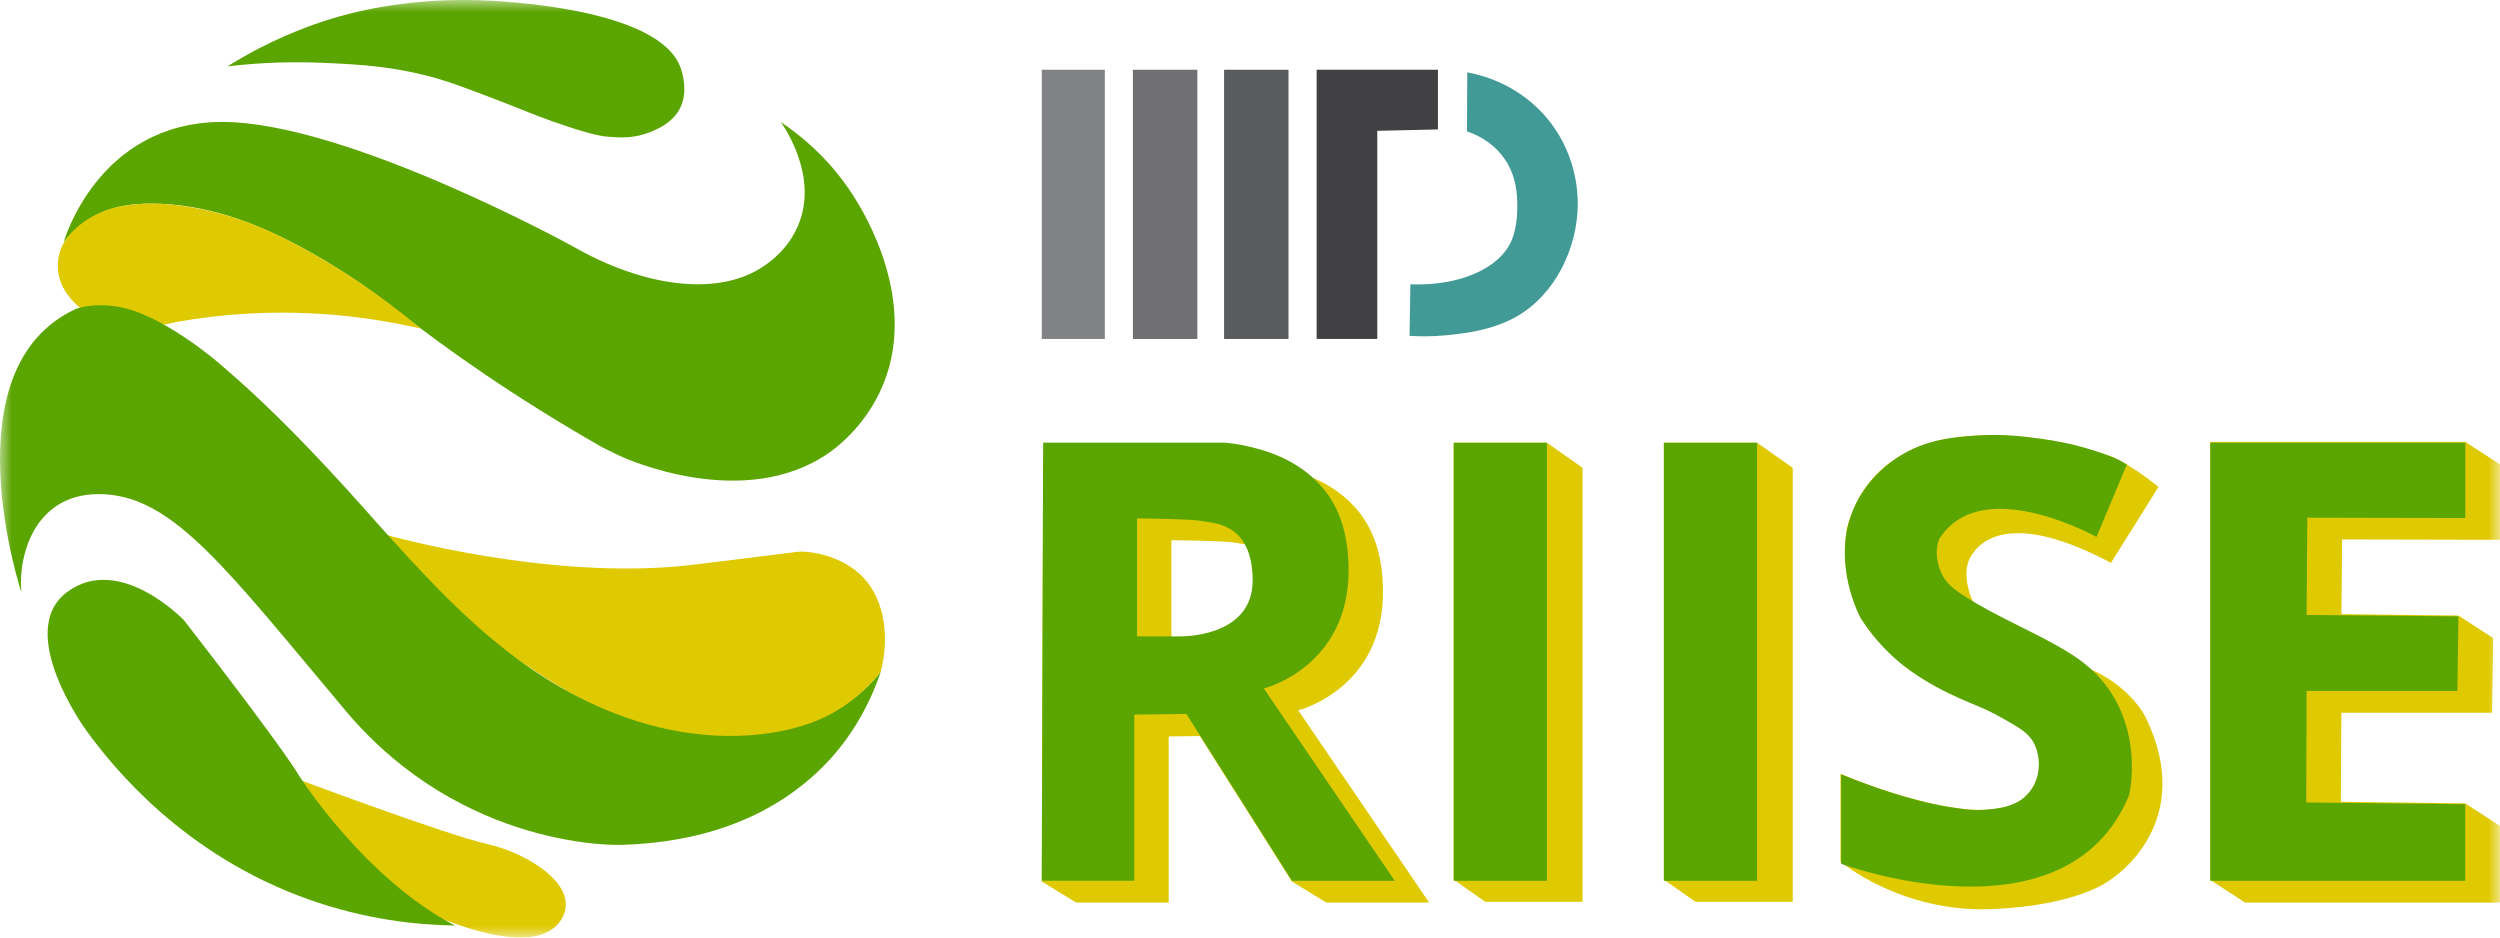 <svg width="104" height="39" viewBox="0 0 104 39" fill="none" xmlns="http://www.w3.org/2000/svg">
<g clip-path="url(#clip0_915_6627)">
<mask id="mask0_915_6627" style="mask-type:luminance" maskUnits="userSpaceOnUse" x="0" y="0" width="104" height="39">
<path d="M104 0H0V39H104V0Z" fill="white"/>
</mask>
<g mask="url(#mask0_915_6627)">
<path d="M11.775 32.184C11.775 32.184 18.524 34.726 20.291 35.119C21.748 35.443 23.632 36.535 23.534 37.715C23.502 38.113 23.248 38.403 23.179 38.474C22.027 39.694 18.968 38.458 18.1 38.108C16.931 37.635 16.123 37.093 15.881 36.925C14.906 36.253 13.155 34.831 11.775 32.184Z" fill="#DFC900"/>
<path d="M9.466 2.761C10.46 2.136 11.909 1.358 13.771 0.786C14.536 0.551 16.805 -0.091 19.957 0.01C20.698 0.033 27.47 0.302 28.32 2.845C28.383 3.035 28.653 3.841 28.263 4.552C27.958 5.108 27.392 5.349 27.098 5.475C26.422 5.763 25.814 5.727 25.365 5.695C25.077 5.674 24.698 5.621 23.619 5.266C22.71 4.967 22.046 4.697 21.738 4.573C21.738 4.573 20.276 3.984 18.97 3.519C16.807 2.75 14.877 2.672 13.314 2.61C12.322 2.57 11.008 2.578 9.465 2.761H9.466Z" fill="#5BA500"/>
<path d="M2.652 10.067C2.652 10.067 4.049 5.102 9.211 5.073C14.371 5.046 23.809 10.236 23.809 10.236C26.795 11.955 29.918 12.367 31.811 11.045C32.045 10.882 32.814 10.344 33.222 9.331C34.031 7.318 32.649 5.314 32.477 5.073C34.107 6.172 35.031 7.4 35.52 8.176C35.902 8.782 38.341 12.652 36.601 16.309C35.877 17.831 34.744 18.655 34.509 18.82C30.965 21.319 26.005 19.073 25.753 18.951C25.728 18.939 25.061 18.612 25.061 18.612C21.318 16.475 18.575 14.51 16.717 13.064C16.033 12.533 14.75 11.511 12.823 10.442C10.818 9.33 8.888 8.595 6.778 8.483C5.344 8.407 4.447 8.652 3.734 9.094C3.216 9.415 2.866 9.794 2.652 10.065V10.067Z" fill="#5BA500"/>
<path d="M18.932 38.502C17.333 38.479 15.178 38.252 12.802 37.403C7.679 35.571 4.747 31.995 3.563 30.351C3.563 30.351 0.598 26.27 2.785 24.634C4.971 22.998 7.651 25.8 7.651 25.8C7.651 25.8 11.624 30.896 12.479 32.326C12.479 32.326 15.196 36.577 18.932 38.504V38.502Z" fill="#5BA500"/>
<path d="M60.475 18.418H64.353C64.846 18.767 65.341 19.114 65.835 19.462V37.516H61.791C61.353 37.209 60.914 36.902 60.475 36.593V18.418Z" fill="#DFC900"/>
<path d="M91.949 18.384V36.607C92.43 36.921 92.912 37.233 93.393 37.547H103.998V34.36C103.518 34.046 103.035 33.734 102.554 33.42C100.83 33.399 99.104 33.377 97.38 33.356C97.388 32.121 97.393 30.884 97.4 29.649H103.673L103.716 26.547C103.236 26.233 102.753 25.92 102.272 25.606C100.649 25.587 99.027 25.569 97.404 25.549C97.412 24.513 97.421 23.477 97.431 22.441L104.003 22.455V19.323C103.522 19.009 103.04 18.697 102.559 18.383H91.953L91.949 18.384Z" fill="#DFC900"/>
<path d="M45.961 2.902H43.338V14.101H45.961V2.902Z" fill="#808286"/>
<path d="M49.809 2.902H47.129V14.101H49.809V2.902Z" fill="#6F6F73"/>
<path d="M53.602 2.902H50.922V14.101H53.602V2.902Z" fill="#5A5B5F"/>
<path d="M54.772 14.101V2.902H59.818V5.385L57.295 5.442V14.101H54.772Z" fill="#414042"/>
<path d="M54.006 29.55C54.006 29.55 57.57 28.662 57.532 24.562C57.518 23.067 57.12 22.033 56.534 21.3C55.473 19.97 53.929 19.61 53.312 19.468C52.872 19.366 52.53 19.336 52.38 19.324C50.011 19.129 44.936 19.167 43.392 19.183C43.374 25.013 43.356 30.842 43.338 36.672C43.815 36.964 44.291 37.254 44.768 37.546H48.617V30.636C49.049 30.63 49.481 30.625 49.914 30.619C51.191 32.637 52.467 34.655 53.745 36.672C54.222 36.964 54.698 37.254 55.175 37.546H59.452L54.006 29.548V29.55ZM50.518 27.382H48.731V22.473C48.731 22.473 51.051 22.493 51.449 22.587C51.849 22.681 53.521 22.606 53.541 25.031C53.56 27.457 50.518 27.381 50.518 27.381V27.382Z" fill="#DFC900"/>
<path d="M52.576 28.642C52.576 28.642 56.14 27.754 56.102 23.654C56.088 22.159 55.69 21.126 55.104 20.393C54.043 19.062 52.499 18.702 51.881 18.56C51.5 18.473 51.175 18.434 50.95 18.416H43.395L43.338 36.639H47.187V29.728L49.354 29.7L53.745 36.64H58.021L52.576 28.642ZM49.088 26.475H47.301V21.566C47.301 21.566 49.621 21.585 50.019 21.679C50.419 21.773 52.091 21.698 52.111 24.123C52.13 26.549 49.088 26.473 49.088 26.473V26.475Z" fill="#5BA500"/>
<path d="M64.353 18.418H60.475V36.641H64.353V18.418Z" fill="#5BA500"/>
<path d="M69.217 18.418H73.095C73.588 18.767 74.083 19.114 74.577 19.462V37.516H70.534C70.095 37.209 69.656 36.902 69.217 36.593V18.418Z" fill="#DFC900"/>
<path d="M73.095 18.418H69.217V36.641H73.095V18.418Z" fill="#5BA500"/>
<path d="M91.949 18.418V36.641H102.554V33.454L95.94 33.383L95.954 28.742H102.227C102.237 28.011 102.247 27.28 102.258 26.549C102.262 26.246 102.266 25.943 102.271 25.64C100.165 25.62 98.061 25.602 95.956 25.583L95.984 21.536L102.556 21.55V18.418H91.949Z" fill="#5BA500"/>
<path d="M16.105 22.26C16.105 22.26 22.877 24.183 28.731 23.506C28.731 23.506 32.532 23.044 33.178 22.956C33.531 22.907 34.802 23.037 35.711 23.83C36.744 24.73 37.05 26.346 36.636 27.952C36.242 28.445 35.606 29.122 34.664 29.683C32.626 30.898 30.541 30.746 29.27 30.635C25.985 30.35 23.67 28.854 21.798 27.611C20.312 26.627 18.15 24.945 16.104 22.26H16.105Z" fill="#DFC900"/>
<path d="M17.497 13.664C15.73 12.191 14.124 11.175 12.918 10.498C11.536 9.72 10.561 9.321 9.696 9.043C9.495 8.978 8.193 8.568 6.749 8.482C6.468 8.466 6.155 8.46 5.788 8.489C5.348 8.524 4.814 8.571 4.199 8.835C3.662 9.065 3.321 9.35 3.201 9.456C2.804 9.806 2.641 10.116 2.595 10.211C2.566 10.271 2.545 10.322 2.53 10.357C2.458 10.553 2.379 10.863 2.412 11.235C2.49 12.069 3.086 12.606 3.366 12.835C4.904 14.105 7.3 13.4 7.3 13.4C8.229 13.234 9.254 13.105 10.36 13.044C13.17 12.891 15.603 13.231 17.497 13.667V13.664Z" fill="#DFC900"/>
<path d="M0.885 24.623C0.885 24.623 -2.195 15.343 3.137 12.86C3.137 12.86 3.758 12.592 4.819 12.744C6.724 13.017 9.153 15.145 9.153 15.145C10.868 16.611 12.249 18.007 13.677 19.537C14.918 20.868 15.443 21.496 16.067 22.184C18.666 25.048 21.855 28.561 26.561 30.02C27.417 30.286 29.55 30.864 32.025 30.496C33.473 30.28 34.318 29.846 34.715 29.618C35.656 29.074 36.275 28.412 36.64 27.954C36.286 28.979 35.58 30.618 34.053 32.072C32.429 33.618 29.852 35.035 25.834 35.147C25.834 35.147 19.276 35.401 14.373 29.561C9.469 23.723 7.274 20.732 4.366 20.562C1.458 20.393 0.745 23.1 0.888 24.625L0.885 24.623Z" fill="#5BA500"/>
<path d="M76.564 35.845C76.564 35.845 79.074 37.969 82.837 37.82C86.601 37.669 87.855 36.55 87.855 36.55C87.855 36.55 91.428 34.285 89.261 29.846C89.261 29.846 88.348 27.858 85.346 27.366C82.343 26.875 81.392 24.204 81.962 23.188C82.533 22.173 84.129 21.458 87.817 23.414L89.794 20.255C89.794 20.255 88.628 19.296 87.79 18.978C86.951 18.658 78.465 15.975 76.83 21.97C76.83 21.97 76.092 25.703 79.274 27.548C82.456 29.394 83.397 29.571 83.397 29.571C83.397 29.571 84.94 30.533 84.871 31.853C84.871 31.853 84.831 32.509 84.337 33.062C82.758 34.832 76.854 32.318 76.564 32.192V35.843V35.845Z" fill="#DFC900"/>
<path d="M76.591 32.211V35.935C76.591 35.935 85.942 39.396 88.565 33.095C88.565 33.095 89.124 30.879 87.85 28.862C87.115 27.699 86.096 27.139 85.143 26.626C84.27 26.155 82.332 25.284 81.322 24.519C81.236 24.454 81.036 24.299 80.866 24.034C80.825 23.97 80.438 23.343 80.615 22.601C80.633 22.53 80.65 22.473 80.664 22.434C80.842 22.15 81.042 21.935 81.245 21.773C83.234 20.18 87.009 22.224 87.213 22.338C87.634 21.334 88.056 20.329 88.477 19.325C88.329 19.232 88.133 19.123 87.892 19.021C87.482 18.859 86.947 18.674 86.31 18.516C86.124 18.47 85.593 18.343 84.842 18.243C84.255 18.166 83.377 18.048 82.362 18.112C81.334 18.176 80.121 18.25 78.935 19.033C78.67 19.209 77.785 19.809 77.225 20.919C76.117 23.116 77.248 25.414 77.406 25.724C78.042 26.699 78.719 27.323 79.201 27.701C80.107 28.41 81.092 28.858 81.521 29.052C82.184 29.352 82.553 29.454 83.288 29.869C84.016 30.28 84.385 30.495 84.6 30.896C84.916 31.485 84.897 32.318 84.462 32.903C83.96 33.579 83.108 33.644 82.495 33.691C82.1 33.722 81.807 33.68 81.235 33.594C80.657 33.509 80.029 33.377 79.122 33.109C78.459 32.911 77.59 32.625 76.588 32.211H76.591Z" fill="#5BA500"/>
<path d="M61.037 3.011C61.034 3.83 61.03 4.648 61.027 5.467C61.356 5.577 62.02 5.852 62.519 6.512C63.101 7.281 63.113 8.113 63.12 8.555C63.123 8.726 63.123 9.448 62.88 10.01C62.367 11.194 60.665 11.906 58.672 11.827C58.66 12.543 58.648 13.256 58.637 13.971C58.997 13.995 59.509 14.007 60.119 13.951C60.77 13.89 62.068 13.768 63.136 13.142C64.697 12.227 65.627 10.322 65.635 8.491C65.638 8.008 65.581 6.246 64.198 4.737C62.994 3.423 61.515 3.096 61.036 3.011H61.037Z" fill="#429A97"/>
</g>
</g>
<defs>
<clipPath id="clip0_915_6627">
<rect width="104" height="39" fill="white"/>
</clipPath>
</defs>
</svg>

